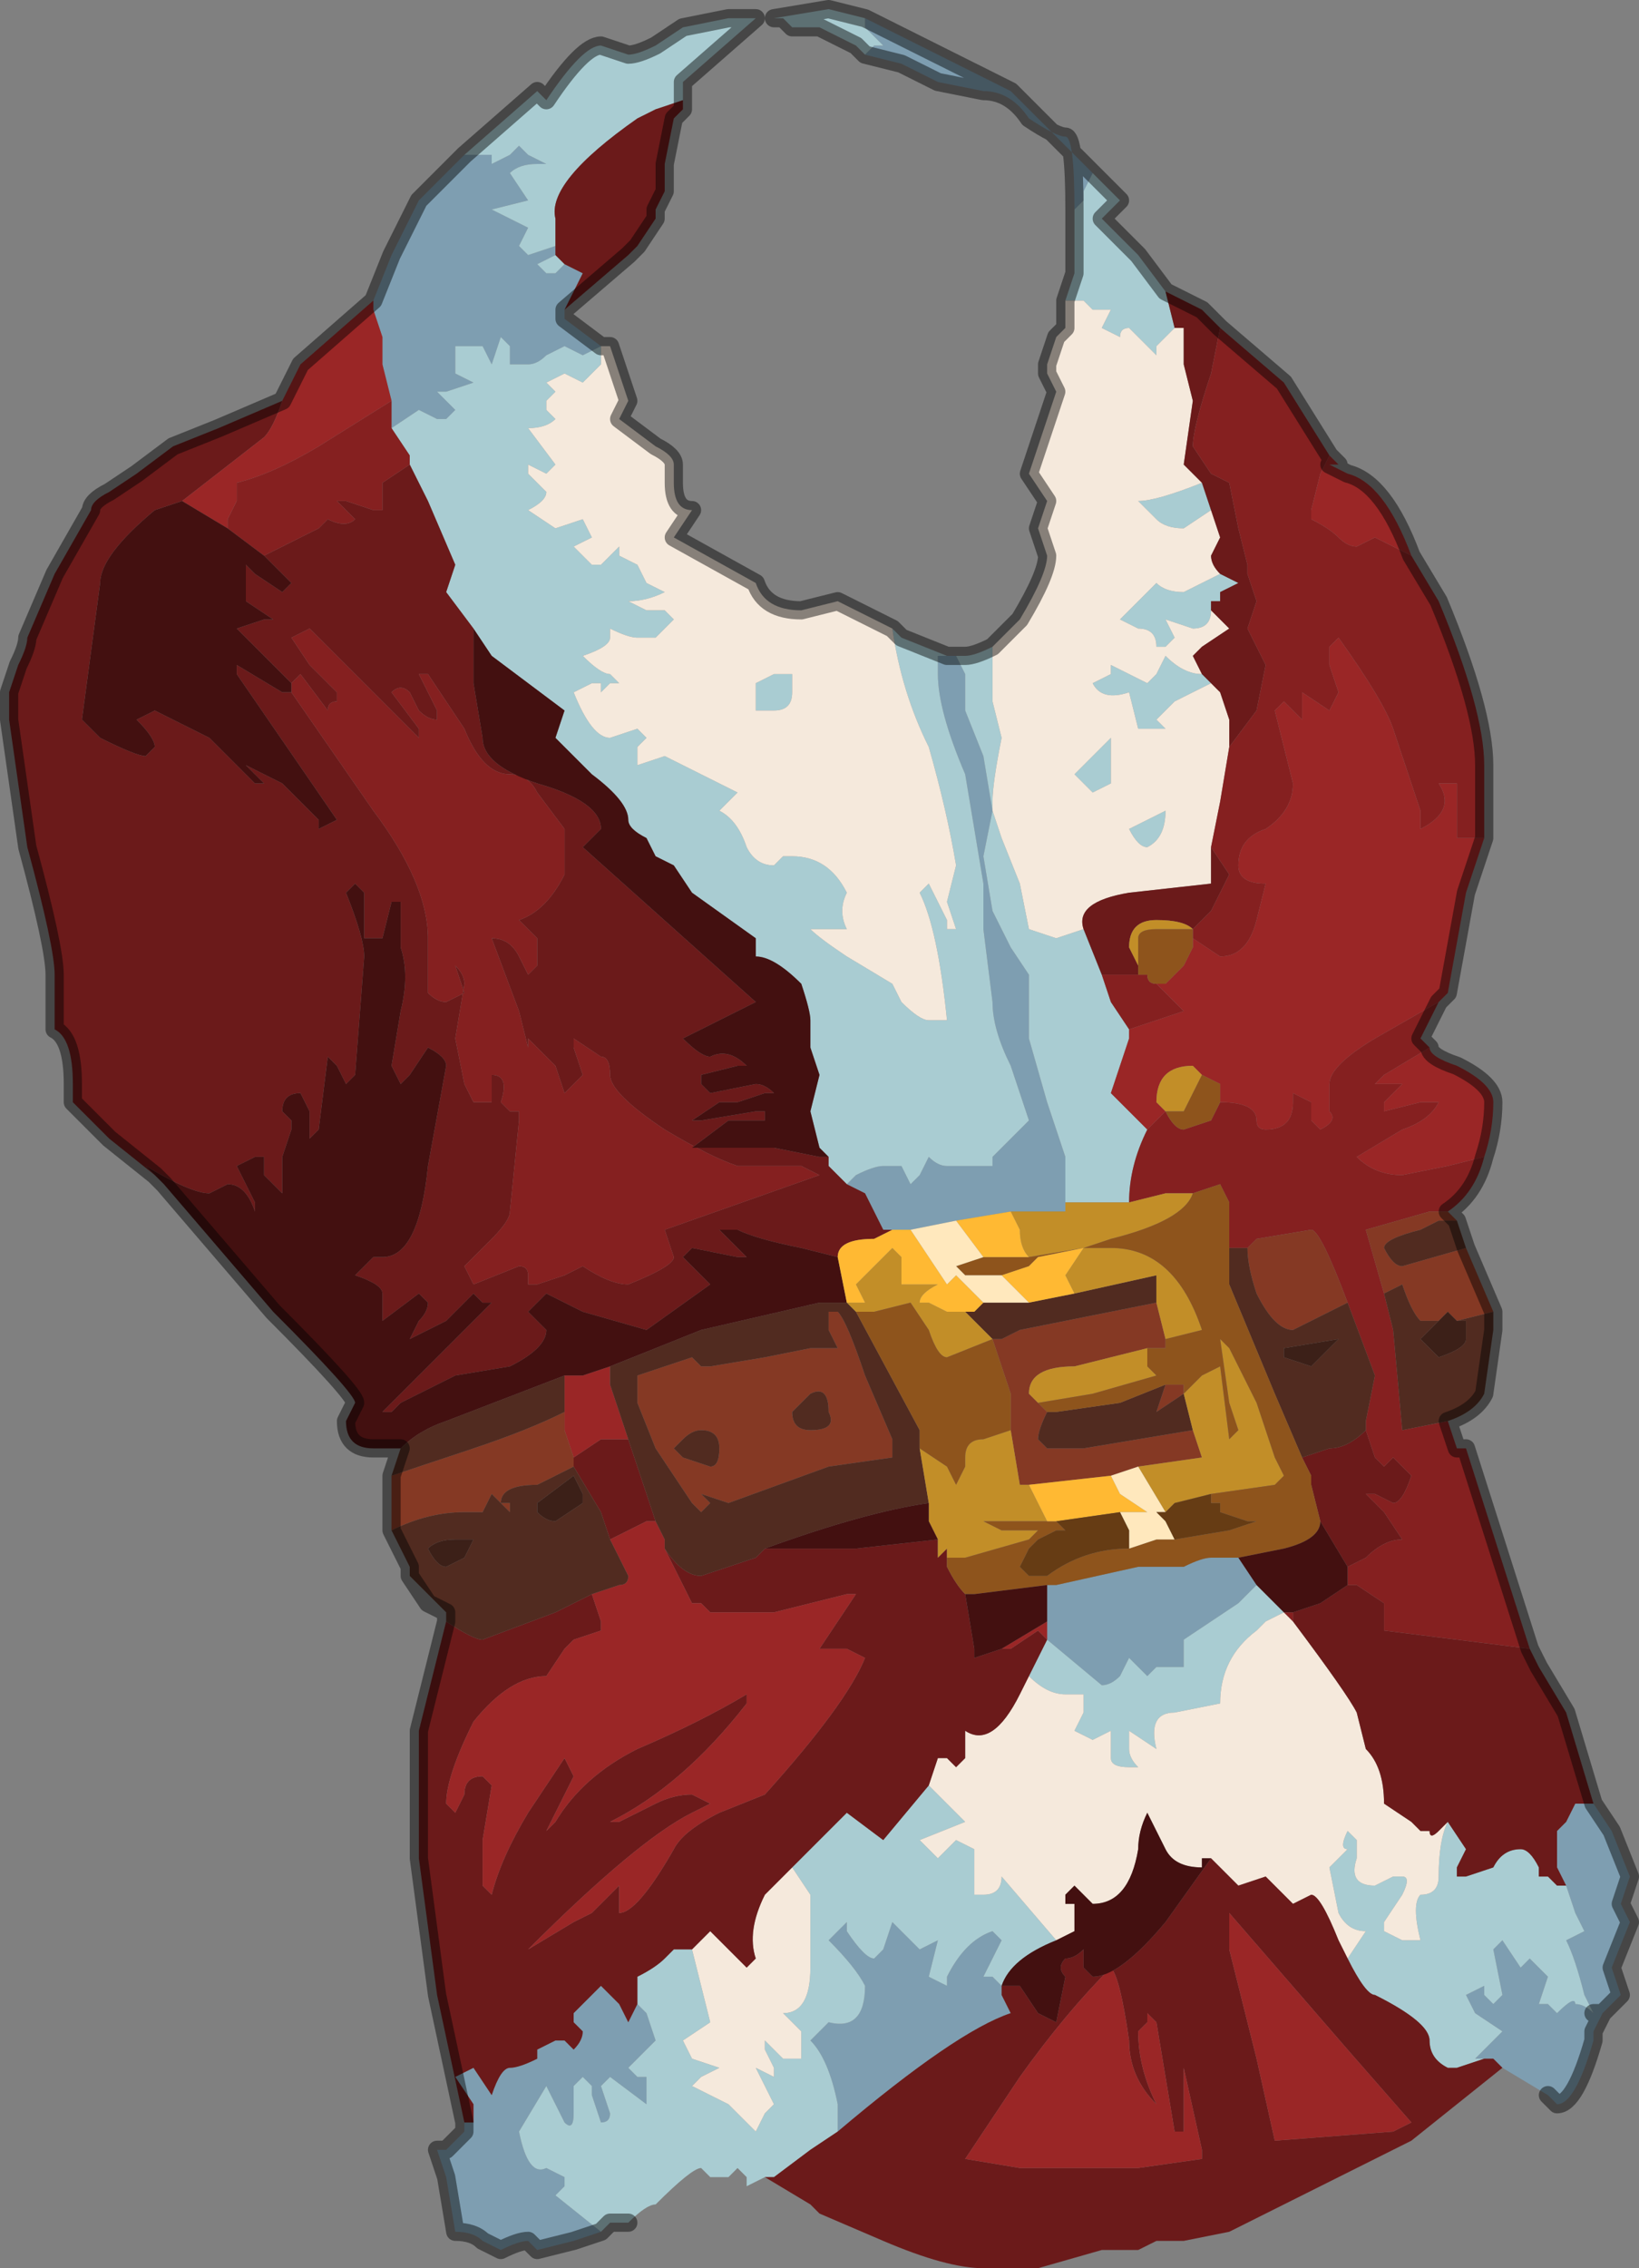 <?xml version="1.0" encoding="UTF-8" standalone="no"?>
<svg xmlns:xlink="http://www.w3.org/1999/xlink" height="12.45px" width="9.0px" xmlns="http://www.w3.org/2000/svg">
  <rect width="100%" height="100%" fill="#808080" stroke="none"/>
  <g transform="matrix(1.0, 0.0, 0.0, 1.0, 4.55, 6.3)">
    <path d="M1.35 -5.15 Q1.35 -5.55 1.3 -5.55 1.25 -5.55 1.1 -5.65 1.0 -5.8 0.85 -5.8 L0.6 -5.85 Q0.5 -5.9 0.4 -5.95 L0.2 -6.0 0.25 -6.05 0.3 -6.05 0.25 -6.1 0.2 -6.15 0.2 -6.2 1.0 -5.8 1.35 -5.45 1.45 -5.35 1.4 -5.25 1.4 -5.2 1.35 -5.15 M4.2 3.6 L4.3 3.75 4.4 4.0 4.35 4.15 4.4 4.25 4.3 4.5 4.35 4.65 4.25 4.75 4.2 4.75 4.25 4.75 4.2 4.85 4.2 4.9 Q4.1 5.25 4.0 5.25 L3.95 5.2 3.7 5.05 3.65 5.0 3.6 5.0 3.55 5.0 3.6 4.95 3.7 4.85 3.55 4.75 3.5 4.65 3.6 4.6 3.6 4.65 3.65 4.7 3.7 4.65 3.65 4.4 3.7 4.35 3.8 4.5 3.85 4.45 3.95 4.55 3.9 4.7 3.95 4.7 4.0 4.75 Q4.1 4.65 4.1 4.7 4.15 4.7 4.2 4.75 L4.15 4.65 Q4.1 4.45 4.05 4.35 L4.15 4.3 4.1 4.2 4.05 4.05 4.0 3.95 4.0 3.75 4.05 3.7 4.1 3.6 4.15 3.6 4.2 3.6 M-1.25 5.95 L-1.25 5.95 -1.4 6.0 -1.6 6.05 -1.6 6.05 -1.65 6.0 Q-1.7 6.0 -1.8 6.05 L-1.9 6.0 Q-1.95 5.95 -2.05 5.95 L-2.1 5.65 -2.15 5.5 -2.1 5.5 -2.0 5.4 -2.0 5.35 -1.95 5.35 -1.95 5.25 -2.05 5.1 -1.95 5.05 -1.85 5.2 Q-1.8 5.05 -1.75 5.05 -1.7 5.05 -1.6 5.0 L-1.6 4.95 -1.5 4.9 -1.45 4.9 -1.4 4.95 Q-1.35 4.9 -1.35 4.85 L-1.4 4.8 -1.4 4.75 -1.35 4.7 -1.25 4.6 -1.15 4.7 -1.1 4.8 -1.05 4.7 -1.0 4.75 -0.95 4.9 -1.1 5.05 -1.05 5.1 -1.0 5.1 -1.0 5.2 Q-1.0 5.25 -1.0 5.25 L-1.2 5.1 -1.25 5.15 -1.2 5.3 Q-1.2 5.35 -1.25 5.35 L-1.3 5.2 -1.3 5.15 -1.35 5.1 -1.4 5.15 -1.4 5.3 Q-1.4 5.4 -1.45 5.35 L-1.55 5.15 -1.7 5.4 Q-1.65 5.65 -1.55 5.6 L-1.45 5.65 -1.45 5.7 -1.5 5.75 -1.25 5.95 -1.25 5.95 M-2.5 -4.65 L-2.4 -4.9 -2.25 -5.2 -2.0 -5.45 -2.0 -5.45 -1.9 -5.45 -1.85 -5.45 -1.85 -5.4 -1.75 -5.45 -1.7 -5.5 -1.65 -5.45 -1.65 -5.45 -1.55 -5.4 -1.6 -5.4 Q-1.7 -5.4 -1.75 -5.35 L-1.65 -5.2 -1.85 -5.15 -1.65 -5.05 -1.7 -4.95 -1.65 -4.9 -1.5 -4.95 -1.5 -4.9 -1.55 -4.9 -1.5 -4.9 -1.6 -4.85 -1.55 -4.8 -1.5 -4.8 -1.45 -4.85 -1.35 -4.8 -1.45 -4.6 -1.45 -4.55 -1.25 -4.4 -1.35 -4.35 -1.45 -4.4 -1.55 -4.35 Q-1.6 -4.3 -1.65 -4.3 -1.75 -4.3 -1.75 -4.3 L-1.75 -4.4 -1.8 -4.45 -1.85 -4.3 -1.9 -4.4 -1.95 -4.4 -2.05 -4.4 -2.05 -4.25 -1.95 -4.2 -1.95 -4.2 -2.1 -4.15 -2.15 -4.15 -2.05 -4.05 -2.1 -4.0 -2.15 -4.0 -2.25 -4.05 -2.4 -3.95 -2.4 -4.1 -2.4 -4.1 -2.45 -4.3 -2.45 -4.45 -2.5 -4.6 -2.5 -4.65 M0.65 -2.7 L0.7 -2.7 0.75 -2.6 0.75 -2.4 0.85 -2.15 0.9 -1.85 0.85 -1.6 0.9 -1.3 0.95 -1.2 1.0 -1.1 1.1 -0.95 1.1 -0.6 1.2 -0.25 1.3 0.05 1.3 0.35 1.0 0.35 0.7 0.4 0.45 0.45 0.35 0.45 0.3 0.45 0.2 0.25 0.1 0.2 0.15 0.15 Q0.25 0.1 0.3 0.1 L0.4 0.1 0.45 0.2 0.5 0.15 0.55 0.05 Q0.6 0.1 0.65 0.1 L0.75 0.1 0.95 0.1 0.9 0.1 0.9 0.05 1.1 -0.15 1.0 -0.45 Q0.9 -0.65 0.9 -0.8 L0.85 -1.2 0.85 -1.45 0.75 -2.05 Q0.6 -2.4 0.6 -2.6 L0.6 -2.7 0.65 -2.7 M1.2 2.4 L1.25 2.4 1.7 2.3 1.9 2.3 1.95 2.3 Q2.05 2.25 2.1 2.25 L2.25 2.25 2.35 2.4 2.25 2.5 1.95 2.7 1.95 2.85 1.8 2.85 1.75 2.9 1.7 2.85 1.65 2.8 1.6 2.9 Q1.55 2.95 1.5 2.95 L1.2 2.7 1.2 2.6 1.2 2.4 M0.05 5.4 L0.05 5.25 Q0.0 5.0 -0.1 4.9 L-0.05 4.85 0.0 4.8 Q0.2 4.85 0.2 4.6 0.15 4.5 0.0 4.35 L0.1 4.25 0.1 4.3 Q0.2 4.45 0.25 4.45 L0.3 4.4 0.35 4.25 0.5 4.4 0.6 4.35 0.55 4.55 0.65 4.6 0.65 4.55 Q0.75 4.35 0.9 4.3 L0.95 4.35 0.85 4.55 0.9 4.55 0.95 4.6 0.95 4.65 1.0 4.75 Q0.7 4.85 0.05 5.4 M-1.25 -4.4 L-1.25 -4.4" fill="#7e9eb1" fill-rule="evenodd" stroke="none"/>
    <path d="M1.35 -5.15 L1.4 -5.2 1.4 -5.25 1.45 -5.35 1.6 -5.2 1.5 -5.1 1.7 -4.9 1.85 -4.7 1.9 -4.5 1.95 -4.5 1.9 -4.5 1.85 -4.45 1.8 -4.4 1.8 -4.35 1.65 -4.5 Q1.6 -4.5 1.6 -4.45 L1.5 -4.5 1.55 -4.6 1.45 -4.6 Q1.45 -4.6 1.4 -4.65 L1.3 -4.65 1.35 -4.8 1.35 -5.05 1.35 -5.15 M0.2 -6.2 L0.2 -6.15 0.25 -6.1 0.3 -6.05 0.25 -6.05 0.2 -6.0 0.15 -6.05 -0.05 -6.15 -0.2 -6.15 -0.25 -6.2 -0.3 -6.2 0.0 -6.25 0.2 -6.2 M-0.35 5.65 L-0.45 5.7 -0.45 5.65 -0.5 5.6 -0.5 5.6 -0.55 5.65 -0.55 5.65 -0.65 5.65 -0.7 5.6 Q-0.75 5.6 -0.95 5.8 -1.0 5.8 -1.1 5.9 L-1.1 5.9 -1.2 5.9 -1.25 5.95 -1.25 5.95 -1.5 5.75 -1.45 5.7 -1.45 5.65 -1.55 5.6 Q-1.65 5.65 -1.7 5.4 L-1.55 5.15 -1.45 5.35 Q-1.4 5.4 -1.4 5.3 L-1.4 5.15 -1.35 5.1 -1.3 5.15 -1.3 5.2 -1.25 5.35 Q-1.2 5.35 -1.2 5.3 L-1.25 5.15 -1.2 5.1 -1.0 5.25 Q-1.0 5.25 -1.0 5.2 L-1.0 5.1 -1.05 5.1 -1.1 5.05 -0.95 4.9 -1.0 4.75 -1.05 4.7 -1.05 4.55 Q-0.95 4.5 -0.9 4.45 L-0.85 4.4 -0.75 4.4 -0.65 4.8 -0.8 4.9 -0.75 5.0 -0.6 5.05 -0.7 5.1 -0.75 5.15 -0.55 5.25 -0.4 5.4 -0.35 5.3 -0.3 5.25 -0.4 5.05 -0.4 5.05 -0.3 5.1 -0.3 5.05 -0.35 4.95 -0.35 4.9 -0.3 4.95 -0.25 5.0 -0.15 5.0 -0.15 4.85 -0.25 4.75 Q-0.1 4.75 -0.1 4.5 L-0.1 4.1 -0.2 3.95 0.1 3.65 0.3 3.8 0.55 3.5 0.75 3.7 0.5 3.8 0.6 3.9 0.65 3.85 0.7 3.8 0.8 3.85 0.8 4.1 0.85 4.1 Q0.95 4.1 0.95 4.0 L1.25 4.35 Q1.0 4.45 0.95 4.6 L0.9 4.55 0.85 4.55 0.95 4.35 0.9 4.3 Q0.75 4.35 0.65 4.55 L0.65 4.6 0.55 4.55 0.6 4.35 0.5 4.4 0.35 4.25 0.3 4.4 0.25 4.45 Q0.2 4.45 0.1 4.3 L0.1 4.25 0.0 4.35 Q0.15 4.5 0.2 4.6 0.2 4.85 0.0 4.8 L-0.05 4.85 -0.1 4.9 Q0.0 5.0 0.05 5.25 L0.05 5.4 -0.1 5.5 -0.3 5.65 -0.35 5.65 M-2.0 -5.45 L-1.6 -5.8 -1.55 -5.75 -1.55 -5.75 Q-1.35 -6.05 -1.25 -6.05 L-1.1 -6.0 Q-1.05 -6.0 -0.95 -6.05 L-0.8 -6.15 -0.55 -6.2 -0.4 -6.2 -0.8 -5.85 -0.8 -5.85 -0.8 -5.75 -0.95 -5.7 -1.05 -5.65 Q-1.55 -5.3 -1.5 -5.1 L-1.5 -4.95 -1.65 -4.9 -1.7 -4.95 -1.65 -5.05 -1.85 -5.15 -1.65 -5.2 -1.75 -5.35 Q-1.7 -5.4 -1.6 -5.4 L-1.55 -5.4 -1.65 -5.45 -1.65 -5.45 -1.7 -5.5 -1.75 -5.45 -1.85 -5.4 -1.85 -5.45 -1.9 -5.45 -2.0 -5.45 -2.0 -5.45 M0.35 -2.85 L0.4 -2.8 0.65 -2.7 0.6 -2.7 0.6 -2.6 Q0.6 -2.4 0.75 -2.05 L0.85 -1.45 0.85 -1.2 0.9 -0.8 Q0.9 -0.65 1.0 -0.45 L1.1 -0.15 0.9 0.05 0.9 0.1 0.95 0.1 0.75 0.1 0.65 0.1 Q0.6 0.1 0.55 0.05 L0.5 0.15 0.45 0.2 0.4 0.1 0.3 0.1 Q0.25 0.1 0.15 0.15 L0.1 0.2 0.0 0.1 0.0 0.05 -0.05 0.0 -0.1 -0.2 -0.05 -0.4 -0.1 -0.55 -0.1 -0.7 Q-0.1 -0.75 -0.15 -0.9 -0.3 -1.05 -0.4 -1.05 L-0.4 -1.15 -0.75 -1.4 -0.85 -1.55 -0.95 -1.6 -1.0 -1.7 Q-1.1 -1.75 -1.1 -1.8 -1.1 -1.9 -1.3 -2.05 L-1.5 -2.25 -1.45 -2.4 -1.85 -2.7 -1.95 -2.85 -2.1 -3.05 -2.05 -3.2 -2.2 -3.55 -2.3 -3.75 -2.3 -3.8 -2.4 -3.95 -2.25 -4.05 -2.15 -4.0 -2.1 -4.0 -2.05 -4.05 -2.15 -4.15 -2.1 -4.15 -1.95 -4.2 -1.95 -4.2 -2.05 -4.25 -2.05 -4.4 -1.95 -4.4 -1.9 -4.4 -1.85 -4.3 -1.8 -4.45 -1.75 -4.4 -1.75 -4.3 Q-1.75 -4.3 -1.65 -4.3 -1.6 -4.3 -1.55 -4.35 L-1.45 -4.4 -1.35 -4.35 -1.25 -4.4 -1.25 -4.3 -1.3 -4.25 -1.35 -4.2 -1.45 -4.25 -1.55 -4.2 -1.5 -4.15 -1.55 -4.1 -1.55 -4.05 Q-1.55 -4.05 -1.5 -4.0 -1.55 -3.95 -1.65 -3.95 L-1.5 -3.75 -1.55 -3.7 -1.65 -3.75 -1.65 -3.7 -1.55 -3.6 Q-1.55 -3.55 -1.65 -3.5 L-1.5 -3.4 -1.35 -3.45 -1.3 -3.35 -1.4 -3.3 -1.35 -3.25 -1.3 -3.2 -1.25 -3.2 -1.15 -3.3 -1.15 -3.25 -1.05 -3.2 -1.0 -3.1 -0.9 -3.05 Q-1.0 -3.0 -1.1 -3.0 L-1.0 -2.95 -0.9 -2.95 -0.85 -2.9 -0.95 -2.8 Q-1.0 -2.8 -1.05 -2.8 -1.1 -2.8 -1.2 -2.85 L-1.2 -2.8 Q-1.2 -2.75 -1.35 -2.7 -1.25 -2.6 -1.2 -2.6 L-1.15 -2.55 -1.2 -2.55 -1.25 -2.5 -1.25 -2.55 -1.3 -2.55 -1.4 -2.5 Q-1.3 -2.25 -1.2 -2.25 L-1.05 -2.3 -1.0 -2.25 -1.05 -2.2 -1.05 -2.1 -0.9 -2.15 -0.5 -1.95 -0.6 -1.85 Q-0.5 -1.8 -0.45 -1.65 -0.4 -1.55 -0.3 -1.55 L-0.25 -1.6 -0.2 -1.6 Q0.0 -1.6 0.1 -1.4 0.05 -1.3 0.1 -1.2 L-0.05 -1.2 -0.1 -1.2 Q-0.05 -1.15 0.1 -1.05 L0.35 -0.9 0.4 -0.8 Q0.5 -0.7 0.55 -0.7 L0.65 -0.7 Q0.6 -1.2 0.5 -1.4 L0.55 -1.45 0.65 -1.25 0.65 -1.2 0.7 -1.2 0.7 -1.2 0.65 -1.35 0.7 -1.55 Q0.65 -1.85 0.55 -2.2 0.4 -2.5 0.35 -2.85 M0.7 -2.7 L0.75 -2.7 Q0.8 -2.7 0.9 -2.75 L0.9 -2.45 0.95 -2.25 Q0.9 -2.0 0.9 -1.9 L0.9 -1.85 0.95 -1.7 1.05 -1.45 1.1 -1.2 1.25 -1.15 1.4 -1.2 1.5 -0.95 1.55 -0.8 1.65 -0.65 1.65 -0.6 1.55 -0.3 1.75 -0.1 1.75 -0.1 Q1.65 0.1 1.65 0.3 L1.3 0.3 1.3 0.35 1.3 0.05 1.2 -0.25 1.1 -0.6 1.1 -0.95 1.0 -1.1 0.95 -1.2 0.9 -1.3 0.85 -1.6 0.9 -1.85 0.85 -2.15 0.75 -2.4 0.75 -2.6 0.7 -2.7 M2.05 -3.65 L2.1 -3.5 1.95 -3.4 Q1.85 -3.4 1.8 -3.45 L1.7 -3.55 Q1.8 -3.55 2.05 -3.65 M2.15 -3.15 L2.25 -3.1 2.15 -3.05 2.15 -3.0 2.1 -3.0 2.1 -2.95 2.1 -2.95 Q2.1 -2.85 2.0 -2.85 L1.85 -2.9 1.9 -2.8 1.85 -2.75 1.8 -2.75 Q1.8 -2.85 1.7 -2.85 L1.6 -2.9 1.75 -3.05 1.8 -3.1 Q1.85 -3.05 1.95 -3.05 L2.15 -3.15 M2.05 -2.6 L2.1 -2.55 1.9 -2.45 1.8 -2.35 1.85 -2.3 1.8 -2.3 1.7 -2.3 1.65 -2.5 Q1.5 -2.45 1.45 -2.55 L1.55 -2.6 1.55 -2.65 1.75 -2.55 1.8 -2.6 1.85 -2.7 Q1.95 -2.6 2.05 -2.6 L2.05 -2.6 M1.75 -1.65 Q1.7 -1.65 1.65 -1.75 L1.85 -1.85 Q1.85 -1.7 1.75 -1.65 M1.55 -2.25 L1.55 -2.0 1.45 -1.95 1.35 -2.05 1.55 -2.25 M4.05 4.05 L4.1 4.2 4.15 4.3 4.05 4.35 Q4.1 4.45 4.15 4.65 L4.2 4.75 Q4.15 4.7 4.1 4.7 4.1 4.65 4.0 4.75 L3.95 4.7 3.9 4.7 3.95 4.55 3.85 4.45 3.8 4.5 3.7 4.35 3.65 4.4 3.7 4.65 3.65 4.7 3.6 4.65 3.6 4.6 3.5 4.65 3.55 4.75 3.7 4.85 3.6 4.95 3.55 5.0 3.6 5.0 3.45 5.05 3.4 5.05 Q3.3 5.0 3.3 4.9 3.3 4.8 3.0 4.65 2.95 4.65 2.85 4.45 L2.95 4.3 Q2.85 4.3 2.8 4.2 L2.75 3.95 2.85 3.85 Q2.8 3.85 2.85 3.75 L2.9 3.8 2.9 3.9 Q2.85 4.05 3.0 4.05 L3.1 4.0 3.15 4.0 Q3.2 4.0 3.15 4.1 L3.05 4.25 Q3.05 4.35 3.05 4.3 L3.15 4.35 3.25 4.35 Q3.2 4.15 3.25 4.1 3.35 4.1 3.35 4.0 3.35 3.8 3.4 3.7 L3.5 3.85 3.45 3.95 3.45 4.0 Q3.45 4.0 3.5 4.0 L3.65 3.95 Q3.7 3.85 3.8 3.85 3.85 3.85 3.9 3.95 L3.9 4.0 3.95 4.0 4.0 4.05 4.05 4.05 M2.35 2.4 L2.5 2.55 2.4 2.6 2.35 2.65 Q2.15 2.8 2.15 3.05 L1.9 3.1 Q1.75 3.1 1.8 3.3 L1.65 3.2 1.65 3.3 Q1.65 3.35 1.7 3.4 L1.65 3.4 Q1.55 3.4 1.55 3.35 L1.55 3.2 1.45 3.25 1.35 3.2 1.4 3.1 1.4 3.0 1.3 3.0 Q1.2 3.0 1.1 2.9 L1.2 2.7 1.5 2.95 Q1.55 2.95 1.6 2.9 L1.65 2.8 1.7 2.85 1.75 2.9 1.8 2.85 1.95 2.85 1.95 2.7 2.25 2.5 2.35 2.4 M-1.45 -4.85 L-1.5 -4.8 -1.55 -4.8 -1.6 -4.85 -1.5 -4.9 -1.45 -4.85 M-0.2 -2.55 L-0.2 -2.5 Q-0.2 -2.4 -0.3 -2.4 -0.35 -2.4 -0.4 -2.4 L-0.4 -2.55 -0.3 -2.6 -0.2 -2.6 -0.2 -2.55" fill="#a9ccd2" fill-rule="evenodd" stroke="none"/>
    <path d="M1.3 -4.65 L1.4 -4.65 Q1.45 -4.6 1.45 -4.6 L1.55 -4.6 1.5 -4.5 1.6 -4.45 Q1.6 -4.5 1.65 -4.5 L1.8 -4.35 1.8 -4.4 1.85 -4.45 1.9 -4.5 1.95 -4.5 1.95 -4.3 2.0 -4.1 1.95 -3.75 2.05 -3.65 Q1.8 -3.55 1.7 -3.55 L1.8 -3.45 Q1.85 -3.4 1.95 -3.4 L2.1 -3.5 2.15 -3.35 2.1 -3.25 Q2.1 -3.2 2.15 -3.15 L1.95 -3.05 Q1.85 -3.05 1.8 -3.1 L1.75 -3.05 1.6 -2.9 1.7 -2.85 Q1.8 -2.85 1.8 -2.75 L1.85 -2.75 1.9 -2.8 1.85 -2.9 2.0 -2.85 Q2.1 -2.85 2.1 -2.95 L2.1 -2.95 2.2 -2.85 2.05 -2.75 2.0 -2.7 2.05 -2.6 2.05 -2.6 Q1.95 -2.6 1.85 -2.7 L1.8 -2.6 1.75 -2.55 1.55 -2.65 1.55 -2.6 1.45 -2.55 Q1.5 -2.45 1.65 -2.5 L1.7 -2.3 1.8 -2.3 1.85 -2.3 1.8 -2.35 1.9 -2.45 2.1 -2.55 2.15 -2.5 2.2 -2.35 2.2 -2.2 2.15 -1.9 2.1 -1.65 2.1 -1.45 1.65 -1.4 Q1.35 -1.35 1.4 -1.2 L1.25 -1.15 1.1 -1.2 1.05 -1.45 0.95 -1.7 0.9 -1.85 0.9 -1.9 Q0.9 -2.0 0.95 -2.25 L0.9 -2.45 0.9 -2.75 1.05 -2.9 Q1.2 -3.15 1.2 -3.25 L1.15 -3.4 1.2 -3.55 1.1 -3.7 1.25 -4.15 1.2 -4.25 1.2 -4.3 1.25 -4.45 1.3 -4.5 1.3 -4.65 M-1.25 -4.4 L-1.25 -4.4 -1.2 -4.4 -1.1 -4.1 -1.15 -4.0 -0.95 -3.85 Q-0.85 -3.8 -0.85 -3.75 L-0.85 -3.65 Q-0.85 -3.5 -0.75 -3.5 L-0.85 -3.35 -0.4 -3.1 Q-0.35 -2.95 -0.15 -2.95 L0.05 -3.0 0.35 -2.85 Q0.4 -2.5 0.55 -2.2 0.65 -1.85 0.7 -1.55 L0.65 -1.35 0.7 -1.2 0.7 -1.2 0.65 -1.2 0.65 -1.25 0.55 -1.45 0.5 -1.4 Q0.6 -1.2 0.65 -0.7 L0.55 -0.7 Q0.5 -0.7 0.4 -0.8 L0.35 -0.9 0.1 -1.05 Q-0.05 -1.15 -0.1 -1.2 L-0.05 -1.2 0.1 -1.2 Q0.05 -1.3 0.1 -1.4 0.0 -1.6 -0.2 -1.6 L-0.25 -1.6 -0.3 -1.55 Q-0.4 -1.55 -0.45 -1.65 -0.5 -1.8 -0.6 -1.85 L-0.5 -1.95 -0.9 -2.15 -1.05 -2.1 -1.05 -2.2 -1.0 -2.25 -1.05 -2.3 -1.2 -2.25 Q-1.3 -2.25 -1.4 -2.5 L-1.3 -2.55 -1.25 -2.55 -1.25 -2.5 -1.2 -2.55 -1.15 -2.55 -1.2 -2.6 Q-1.25 -2.6 -1.35 -2.7 -1.2 -2.75 -1.2 -2.8 L-1.2 -2.85 Q-1.1 -2.8 -1.05 -2.8 -1.0 -2.8 -0.95 -2.8 L-0.85 -2.9 -0.9 -2.95 -1.0 -2.95 -1.1 -3.0 Q-1.0 -3.0 -0.9 -3.05 L-1.0 -3.1 -1.05 -3.2 -1.15 -3.25 -1.15 -3.3 -1.25 -3.2 -1.3 -3.2 -1.35 -3.25 -1.4 -3.3 -1.3 -3.35 -1.35 -3.45 -1.5 -3.4 -1.65 -3.5 Q-1.55 -3.55 -1.55 -3.6 L-1.65 -3.7 -1.65 -3.75 -1.55 -3.7 -1.5 -3.75 -1.65 -3.95 Q-1.55 -3.95 -1.5 -4.0 -1.55 -4.05 -1.55 -4.05 L-1.55 -4.1 -1.5 -4.15 -1.55 -4.2 -1.45 -4.25 -1.35 -4.2 -1.3 -4.25 -1.25 -4.3 -1.25 -4.4 -1.25 -4.4 M1.55 -2.25 L1.35 -2.05 1.45 -1.95 1.55 -2.0 1.55 -2.25 M1.75 -1.65 Q1.85 -1.7 1.85 -1.85 L1.65 -1.75 Q1.7 -1.65 1.75 -1.65 M1.1 2.9 Q1.2 3.0 1.3 3.0 L1.4 3.0 1.4 3.1 1.35 3.2 1.45 3.25 1.55 3.2 1.55 3.35 Q1.55 3.4 1.65 3.4 L1.7 3.4 Q1.65 3.35 1.65 3.3 L1.65 3.2 1.8 3.3 Q1.75 3.1 1.9 3.1 L2.15 3.05 Q2.15 2.8 2.35 2.65 L2.4 2.6 2.5 2.55 2.55 2.6 Q2.85 3.0 2.9 3.1 L2.95 3.3 Q3.05 3.4 3.05 3.6 L3.2 3.7 3.25 3.75 3.3 3.75 Q3.3 3.8 3.35 3.75 L3.4 3.7 Q3.35 3.8 3.35 4.0 3.35 4.1 3.25 4.1 3.2 4.15 3.25 4.35 L3.15 4.35 3.05 4.3 Q3.05 4.35 3.05 4.25 L3.15 4.1 Q3.2 4.0 3.15 4.0 L3.1 4.0 3.0 4.05 Q2.85 4.05 2.9 3.9 L2.9 3.8 2.85 3.75 Q2.8 3.85 2.85 3.85 L2.75 3.95 2.8 4.2 Q2.85 4.3 2.95 4.3 L2.85 4.45 2.8 4.35 Q2.7 4.1 2.65 4.1 L2.55 4.15 2.4 4.0 2.25 4.05 2.15 3.95 2.1 3.9 2.05 3.9 2.05 3.95 Q1.9 3.95 1.85 3.85 L1.75 3.65 Q1.7 3.75 1.7 3.85 1.65 4.15 1.45 4.15 L1.4 4.1 1.35 4.05 1.3 4.1 1.3 4.15 1.35 4.15 1.35 4.3 1.25 4.35 0.95 4.0 Q0.95 4.1 0.85 4.1 L0.8 4.1 0.8 3.85 0.7 3.8 0.65 3.85 0.6 3.9 0.5 3.8 0.75 3.7 0.55 3.5 0.6 3.35 0.65 3.35 0.7 3.4 0.75 3.35 0.75 3.2 Q0.9 3.3 1.05 3.0 L1.1 2.9 M-0.2 3.95 L-0.1 4.1 -0.1 4.5 Q-0.1 4.75 -0.25 4.75 L-0.15 4.85 -0.15 5.0 -0.25 5.0 -0.3 4.95 -0.35 4.9 -0.35 4.95 -0.3 5.05 -0.3 5.1 -0.4 5.05 -0.4 5.05 -0.3 5.25 -0.35 5.3 -0.4 5.4 -0.55 5.25 -0.75 5.15 -0.7 5.1 -0.6 5.05 -0.75 5.0 -0.8 4.9 -0.65 4.8 -0.75 4.4 -0.65 4.3 -0.45 4.5 -0.4 4.45 Q-0.45 4.3 -0.35 4.1 L-0.2 3.95 -0.2 3.95 M-0.2 -2.55 L-0.2 -2.6 -0.3 -2.6 -0.4 -2.55 -0.4 -2.4 Q-0.35 -2.4 -0.3 -2.4 -0.2 -2.4 -0.2 -2.5 L-0.2 -2.55" fill="#f5e9dc" fill-rule="evenodd" stroke="none"/>
    <path d="M1.95 -4.5 L1.9 -4.5 1.85 -4.7 2.05 -4.6 2.15 -4.5 2.1 -4.25 Q2.0 -3.95 2.0 -3.85 L2.1 -3.7 2.1 -3.7 2.2 -3.65 2.25 -3.4 2.3 -3.2 2.3 -3.15 2.35 -3.0 2.3 -2.85 2.4 -2.65 2.35 -2.4 2.2 -2.2 2.2 -2.35 2.15 -2.5 2.1 -2.55 2.05 -2.6 2.0 -2.7 2.05 -2.75 2.2 -2.85 2.1 -2.95 2.1 -3.0 2.15 -3.0 2.15 -3.05 2.25 -3.1 2.15 -3.15 Q2.1 -3.2 2.1 -3.25 L2.15 -3.35 2.1 -3.5 2.05 -3.65 1.95 -3.75 2.0 -4.1 1.95 -4.3 1.95 -4.5 M3.85 2.75 L3.9 2.85 4.05 3.1 4.2 3.6 4.15 3.6 4.1 3.6 4.05 3.7 4.0 3.75 4.0 3.95 4.05 4.05 4.0 4.05 3.95 4.0 3.9 4.0 3.9 3.95 Q3.85 3.85 3.8 3.85 3.7 3.85 3.65 3.95 L3.5 4.0 Q3.45 4.0 3.45 4.0 L3.45 3.95 3.5 3.85 3.4 3.7 3.35 3.75 Q3.3 3.8 3.3 3.75 L3.25 3.75 3.2 3.7 3.05 3.6 Q3.05 3.4 2.95 3.3 L2.9 3.1 Q2.85 3.0 2.55 2.6 L2.55 2.55 2.7 2.5 2.85 2.4 2.9 2.4 3.05 2.5 3.05 2.65 3.85 2.75 M3.7 5.05 L3.2 5.45 2.2 5.95 1.95 6.0 1.8 6.0 1.7 6.05 1.55 6.05 1.5 6.05 1.15 6.15 0.85 6.15 Q0.65 6.15 0.3 6.0 L-0.05 5.85 -0.1 5.8 -0.35 5.65 -0.3 5.65 -0.1 5.5 0.05 5.4 Q0.7 4.85 1.0 4.75 L0.95 4.65 0.95 4.6 1.0 4.6 1.05 4.6 1.15 4.75 1.25 4.8 1.3 4.55 Q1.25 4.5 1.3 4.45 1.35 4.45 1.4 4.4 L1.4 4.5 1.45 4.55 Q1.6 4.55 1.85 4.25 L2.1 3.9 2.15 3.95 2.25 4.05 2.4 4.0 2.55 4.15 2.65 4.1 Q2.7 4.1 2.8 4.35 L2.85 4.45 Q2.95 4.65 3.0 4.65 3.3 4.8 3.3 4.9 3.3 5.0 3.4 5.05 L3.45 5.05 3.6 5.0 3.65 5.0 3.7 5.05 M-2.0 5.35 L-2.15 4.65 -2.25 3.9 -2.25 3.2 -2.15 2.8 -2.15 2.8 -2.1 2.6 Q-1.95 2.7 -1.9 2.7 L-1.5 2.55 -1.3 2.45 -1.25 2.6 -1.25 2.65 -1.4 2.7 -1.45 2.75 -1.55 2.9 Q-1.75 2.9 -1.95 3.15 -2.1 3.45 -2.1 3.6 L-2.05 3.65 -2.0 3.55 Q-2.0 3.45 -1.9 3.45 L-1.85 3.5 -1.9 3.8 -1.9 4.05 -1.85 4.1 Q-1.8 3.9 -1.65 3.65 L-1.45 3.35 -1.4 3.45 -1.45 3.55 -1.55 3.75 -1.5 3.7 Q-1.35 3.45 -1.05 3.3 -0.7 3.15 -0.45 3.0 L-0.45 3.05 Q-0.8 3.5 -1.2 3.7 L-1.15 3.7 -0.95 3.6 Q-0.85 3.55 -0.75 3.55 L-0.65 3.6 -0.75 3.65 Q-1.05 3.8 -1.65 4.4 L-1.4 4.25 -1.3 4.2 -1.15 4.05 -1.15 4.2 Q-1.05 4.2 -0.85 3.85 -0.8 3.75 -0.6 3.65 L-0.35 3.55 Q0.1 3.05 0.2 2.8 L0.1 2.75 -0.05 2.75 0.15 2.45 0.1 2.45 -0.3 2.55 -0.6 2.55 -0.65 2.55 -0.7 2.5 -0.75 2.5 -0.8 2.4 -0.9 2.2 Q-0.8 2.35 -0.7 2.35 L-0.4 2.25 -0.35 2.2 0.15 2.2 0.6 2.15 0.6 2.25 0.65 2.2 0.65 2.25 0.65 2.3 Q0.7 2.4 0.75 2.45 L0.8 2.75 0.8 2.8 0.95 2.75 1.0 2.75 1.15 2.65 1.2 2.7 1.1 2.9 1.05 3.0 Q0.9 3.3 0.75 3.2 L0.75 3.35 0.7 3.4 0.65 3.35 0.6 3.35 0.55 3.5 0.3 3.8 0.1 3.65 -0.2 3.95 -0.2 3.95 -0.35 4.1 Q-0.45 4.3 -0.4 4.45 L-0.45 4.5 -0.65 4.3 -0.75 4.4 -0.85 4.4 -0.9 4.45 Q-0.95 4.5 -1.05 4.55 L-1.05 4.7 -1.1 4.8 -1.15 4.7 -1.25 4.6 -1.35 4.7 -1.4 4.75 -1.4 4.8 -1.35 4.85 Q-1.35 4.9 -1.4 4.95 L-1.45 4.9 -1.5 4.9 -1.6 4.95 -1.6 5.0 Q-1.7 5.05 -1.75 5.05 -1.8 5.05 -1.85 5.2 L-1.95 5.05 -2.05 5.1 -1.95 5.25 -1.95 5.35 -2.0 5.35 M-3.7 0.15 L-3.95 -0.05 -4.15 -0.25 -4.15 -0.35 Q-4.15 -0.6 -4.25 -0.65 L-4.25 -0.95 Q-4.25 -1.1 -4.4 -1.65 L-4.5 -2.35 -4.5 -2.5 -4.45 -2.65 Q-4.4 -2.75 -4.4 -2.8 L-4.25 -3.15 -4.05 -3.5 Q-4.05 -3.55 -3.95 -3.6 L-3.8 -3.7 -3.6 -3.85 Q-3.35 -3.95 -3.35 -3.95 L-3.0 -4.1 Q-3.05 -3.95 -3.1 -3.9 L-3.55 -3.55 -3.7 -3.5 Q-4.0 -3.25 -4.0 -3.1 L-4.1 -2.35 -4.0 -2.25 Q-3.8 -2.15 -3.75 -2.15 L-3.7 -2.2 Q-3.7 -2.25 -3.8 -2.35 L-3.7 -2.4 -3.4 -2.25 -3.15 -2.0 Q-3.15 -2.0 -3.1 -2.0 L-3.2 -2.1 -3.0 -2.0 -2.8 -1.8 -2.8 -1.75 -2.7 -1.8 -3.25 -2.6 -3.25 -2.65 -3.0 -2.5 -2.95 -2.5 -2.5 -1.85 Q-2.2 -1.45 -2.2 -1.15 L-2.2 -0.85 Q-2.15 -0.8 -2.1 -0.8 L-2.0 -0.85 -2.05 -1.0 Q-2.0 -0.95 -2.0 -0.9 L-2.05 -0.6 -2.0 -0.35 -1.95 -0.25 -1.85 -0.25 -1.85 -0.4 Q-1.75 -0.4 -1.8 -0.25 L-1.75 -0.2 -1.7 -0.2 -1.7 -0.15 -1.75 0.35 Q-1.75 0.4 -1.85 0.5 L-2.0 0.65 -1.95 0.75 -1.7 0.65 Q-1.65 0.65 -1.65 0.7 L-1.65 0.75 -1.6 0.75 -1.45 0.7 -1.35 0.65 Q-1.2 0.75 -1.1 0.75 -0.85 0.65 -0.85 0.6 L-0.9 0.45 -0.05 0.15 -0.15 0.1 -0.5 0.1 Q-0.65 0.05 -0.9 -0.1 -1.2 -0.3 -1.2 -0.4 -1.2 -0.5 -1.25 -0.5 L-1.4 -0.6 -1.4 -0.55 -1.35 -0.4 -1.45 -0.3 -1.5 -0.45 -1.65 -0.6 -1.65 -0.55 -1.7 -0.75 -1.85 -1.15 -1.85 -1.15 Q-1.75 -1.15 -1.7 -1.05 L-1.65 -0.95 -1.65 -0.95 -1.6 -1.0 Q-1.6 -1.1 -1.6 -1.15 L-1.7 -1.25 Q-1.55 -1.3 -1.45 -1.5 L-1.45 -1.75 -1.6 -1.95 Q-1.65 -2.05 -1.75 -2.05 -1.9 -2.05 -2.0 -2.3 L-2.2 -2.6 -2.25 -2.6 -2.15 -2.4 -2.15 -2.35 Q-2.2 -2.35 -2.25 -2.4 L-2.3 -2.5 Q-2.35 -2.55 -2.4 -2.5 L-2.25 -2.3 -2.25 -2.25 -2.5 -2.5 -2.85 -2.85 -2.95 -2.8 -2.85 -2.65 -2.7 -2.5 -2.7 -2.45 Q-2.75 -2.45 -2.75 -2.4 L-2.9 -2.6 -2.95 -2.55 -3.1 -2.7 -3.25 -2.85 -3.1 -2.9 -3.05 -2.9 -3.2 -3.0 -3.2 -3.1 -3.2 -3.2 -3.15 -3.15 -3.15 -3.15 -3.0 -3.05 -2.95 -3.1 -3.1 -3.25 -2.9 -3.35 -2.8 -3.4 -2.75 -3.45 Q-2.65 -3.4 -2.6 -3.45 L-2.7 -3.55 -2.65 -3.55 -2.5 -3.5 -2.45 -3.5 -2.45 -3.65 -2.3 -3.75 -2.2 -3.55 -2.05 -3.2 -2.1 -3.05 -1.95 -2.85 -1.95 -2.55 -1.9 -2.25 Q-1.9 -2.1 -1.6 -2.0 -1.25 -1.9 -1.25 -1.75 L-1.35 -1.65 -0.4 -0.8 -0.6 -0.7 -0.8 -0.6 Q-0.7 -0.5 -0.65 -0.5 -0.55 -0.55 -0.45 -0.45 L-0.5 -0.45 -0.7 -0.4 -0.7 -0.35 -0.65 -0.3 -0.4 -0.35 Q-0.35 -0.35 -0.3 -0.3 L-0.35 -0.3 -0.5 -0.25 -0.6 -0.25 -0.75 -0.15 -0.7 -0.15 -0.4 -0.2 Q-0.35 -0.2 -0.35 -0.2 L-0.35 -0.15 -0.55 -0.15 -0.75 0.0 -0.3 0.0 -0.05 0.05 0.0 0.05 0.0 0.1 0.1 0.2 0.2 0.25 0.3 0.45 0.35 0.45 0.25 0.5 Q0.05 0.5 0.05 0.6 L-0.15 0.55 Q-0.4 0.5 -0.5 0.45 L-0.6 0.45 -0.45 0.6 -0.5 0.6 -0.75 0.55 -0.8 0.6 -0.65 0.75 -1.0 1.0 -1.35 0.9 -1.55 0.8 -1.65 0.9 -1.6 0.95 -1.55 1.0 Q-1.55 1.1 -1.75 1.2 L-2.05 1.25 -2.35 1.4 -2.4 1.45 -2.45 1.45 -1.9 0.9 -1.85 0.85 -1.9 0.85 -1.95 0.8 -2.1 0.95 -2.3 1.05 -2.25 0.95 Q-2.2 0.9 -2.2 0.85 L-2.25 0.8 -2.45 0.95 -2.45 0.8 Q-2.45 0.75 -2.6 0.7 L-2.5 0.6 -2.45 0.6 Q-2.25 0.6 -2.2 0.1 L-2.1 -0.45 Q-2.1 -0.5 -2.2 -0.55 L-2.3 -0.4 -2.35 -0.35 -2.4 -0.45 -2.35 -0.75 Q-2.3 -0.95 -2.35 -1.1 L-2.35 -1.35 -2.4 -1.35 -2.45 -1.15 -2.55 -1.15 -2.55 -1.4 -2.6 -1.45 -2.65 -1.4 Q-2.55 -1.15 -2.55 -1.05 L-2.6 -0.4 -2.65 -0.35 -2.7 -0.45 -2.75 -0.5 -2.8 -0.1 -2.85 -0.05 -2.85 -0.2 -2.9 -0.3 -2.9 -0.3 Q-3.0 -0.3 -3.0 -0.2 L-2.95 -0.15 -2.95 -0.1 -3.0 0.05 -3.0 0.25 -3.1 0.15 -3.1 0.05 -3.15 0.05 -3.25 0.1 -3.15 0.3 -3.15 0.35 Q-3.2 0.2 -3.3 0.2 L-3.4 0.25 Q-3.5 0.25 -3.75 0.1 L-3.7 0.15 M-0.8 -5.85 L-0.8 -5.7 -0.85 -5.65 -0.9 -5.4 Q-0.9 -5.35 -0.9 -5.25 L-0.95 -5.15 -0.95 -5.1 -1.05 -4.95 -1.1 -4.9 -1.45 -4.6 -1.35 -4.8 -1.45 -4.85 -1.5 -4.9 -1.55 -4.9 -1.5 -4.9 -1.5 -4.95 -1.5 -5.1 Q-1.55 -5.3 -1.05 -5.65 L-0.95 -5.7 -0.8 -5.75 -0.8 -5.85 M2.1 -1.65 L2.2 -1.5 2.1 -1.3 2.05 -1.25 2.0 -1.2 Q1.95 -1.25 1.8 -1.25 1.65 -1.25 1.65 -1.1 L1.7 -1.0 1.7 -0.95 1.5 -0.95 1.4 -1.2 Q1.35 -1.35 1.65 -1.4 L2.1 -1.45 2.1 -1.65 M2.95 1.55 L3.0 1.7 3.05 1.75 3.1 1.7 3.15 1.75 3.2 1.8 Q3.15 1.95 3.1 1.95 L3.0 1.9 2.95 1.9 3.05 2.0 3.15 2.15 Q3.05 2.15 2.95 2.25 L2.85 2.3 2.7 2.05 2.65 1.85 2.65 1.8 2.6 1.7 2.75 1.65 Q2.85 1.65 2.95 1.55 M-1.1 1.6 L-0.95 2.05 -1.0 2.05 -1.2 2.15 -1.25 2.0 -1.4 1.75 -1.4 1.7 -1.25 1.6 -1.1 1.6 M1.75 4.75 L1.75 4.8 1.7 4.85 Q1.7 5.05 1.8 5.25 1.65 5.1 1.65 4.9 1.6 4.55 1.55 4.5 1.3 4.75 1.05 5.1 L0.75 5.55 1.05 5.6 1.7 5.6 2.05 5.55 2.05 5.5 1.95 5.05 1.95 5.4 1.9 5.4 1.85 5.1 1.8 4.8 1.75 4.75 M2.2 4.4 L2.35 5.0 2.45 5.45 3.1 5.4 3.2 5.35 2.85 4.95 2.2 4.2 Q2.2 4.25 2.2 4.4" fill="#6b1a1a" fill-rule="evenodd" stroke="none"/>
    <path d="M2.75 -3.8 L2.7 -3.7 2.65 -3.5 2.65 -3.45 Q2.75 -3.4 2.8 -3.35 2.85 -3.3 2.9 -3.3 L3.0 -3.35 3.2 -3.25 3.2 -3.25 3.35 -3.0 Q3.6 -2.4 3.6 -2.1 L3.6 -1.7 3.5 -1.7 3.45 -1.7 3.45 -2.0 3.35 -2.0 Q3.45 -1.85 3.25 -1.75 L3.25 -1.85 3.2 -2.0 3.1 -2.3 Q3.05 -2.45 2.8 -2.8 L2.75 -2.75 2.75 -2.65 2.8 -2.5 2.75 -2.4 2.6 -2.5 2.6 -2.35 2.5 -2.45 2.45 -2.4 2.55 -2.0 Q2.55 -1.85 2.4 -1.75 2.25 -1.7 2.25 -1.55 2.25 -1.45 2.4 -1.45 L2.35 -1.25 Q2.3 -1.05 2.15 -1.05 L2.0 -1.15 2.0 -1.2 2.05 -1.25 2.1 -1.3 2.2 -1.5 2.1 -1.65 2.15 -1.9 2.2 -2.2 2.35 -2.4 2.4 -2.65 2.3 -2.85 2.35 -3.0 2.3 -3.15 2.3 -3.2 2.25 -3.4 2.2 -3.65 2.1 -3.7 2.1 -3.7 2.0 -3.85 Q2.0 -3.95 2.1 -4.25 L2.15 -4.5 2.5 -4.2 2.75 -3.8 M3.35 -0.8 L3.3 -0.7 3.25 -0.6 3.3 -0.55 3.05 -0.4 3.0 -0.35 3.15 -0.35 3.15 -0.35 3.05 -0.25 3.05 -0.2 3.25 -0.25 3.3 -0.25 3.35 -0.25 Q3.3 -0.15 3.15 -0.1 L2.9 0.05 Q3.0 0.15 3.15 0.15 L3.4 0.1 3.6 0.05 Q3.55 0.25 3.4 0.35 L3.3 0.35 2.95 0.45 3.05 0.8 3.1 1.0 3.15 1.55 3.4 1.5 3.45 1.65 3.5 1.65 3.85 2.75 3.05 2.65 3.05 2.5 2.9 2.4 2.85 2.4 2.85 2.3 2.95 2.25 Q3.05 2.15 3.15 2.15 L3.05 2.0 2.95 1.9 3.0 1.9 3.1 1.95 Q3.15 1.95 3.2 1.8 L3.15 1.75 3.1 1.7 3.05 1.75 3.0 1.7 2.95 1.55 2.95 1.5 3.0 1.25 2.85 0.85 Q2.7 0.45 2.65 0.45 L2.35 0.5 2.3 0.55 2.2 0.55 2.2 0.3 2.15 0.2 2.0 0.25 1.85 0.25 1.65 0.3 Q1.65 0.1 1.75 -0.1 L1.75 -0.1 1.85 -0.2 1.85 -0.2 Q1.9 -0.1 1.95 -0.1 L2.1 -0.15 2.15 -0.25 Q2.35 -0.25 2.35 -0.15 2.35 -0.1 2.4 -0.1 2.55 -0.1 2.55 -0.25 L2.55 -0.3 2.65 -0.25 2.65 -0.15 2.7 -0.1 Q2.8 -0.15 2.75 -0.2 L2.75 -0.35 Q2.75 -0.45 3.0 -0.6 L3.35 -0.8 M1.7 -0.95 L1.7 -0.95 1.75 -0.95 Q1.75 -0.9 1.8 -0.9 L1.85 -0.9 1.8 -0.9 1.95 -0.75 1.65 -0.65 1.55 -0.8 1.5 -0.95 1.7 -0.95 M2.5 2.55 L2.55 2.55 2.55 2.6 2.5 2.55 M-2.3 -3.75 L-2.45 -3.65 -2.45 -3.5 -2.5 -3.5 -2.65 -3.55 -2.7 -3.55 -2.6 -3.45 Q-2.65 -3.4 -2.75 -3.45 L-2.8 -3.4 -2.9 -3.35 -3.1 -3.25 -3.3 -3.4 -3.3 -3.45 -3.25 -3.55 -3.25 -3.65 Q-3.05 -3.7 -2.8 -3.85 L-2.4 -4.1 -2.4 -4.1 -2.4 -3.95 -2.3 -3.8 -2.3 -3.75 M-2.95 -2.55 L-2.9 -2.6 -2.75 -2.4 Q-2.75 -2.45 -2.7 -2.45 L-2.7 -2.5 -2.85 -2.65 -2.95 -2.8 -2.85 -2.85 -2.5 -2.5 -2.25 -2.25 -2.25 -2.3 -2.4 -2.5 Q-2.35 -2.55 -2.3 -2.5 L-2.25 -2.4 Q-2.2 -2.35 -2.15 -2.35 L-2.15 -2.4 -2.25 -2.6 -2.2 -2.6 -2.0 -2.3 Q-1.9 -2.05 -1.75 -2.05 -1.65 -2.05 -1.6 -1.95 L-1.45 -1.75 -1.45 -1.5 Q-1.55 -1.3 -1.7 -1.25 L-1.6 -1.15 Q-1.6 -1.1 -1.6 -1.0 L-1.65 -0.95 -1.65 -0.95 -1.7 -1.05 Q-1.75 -1.15 -1.85 -1.15 L-1.85 -1.15 -1.7 -0.75 -1.65 -0.55 -1.65 -0.6 -1.5 -0.45 -1.45 -0.3 -1.35 -0.4 -1.4 -0.55 -1.4 -0.6 -1.25 -0.5 Q-1.2 -0.5 -1.2 -0.4 -1.2 -0.3 -0.9 -0.1 -0.65 0.05 -0.5 0.1 L-0.15 0.1 -0.05 0.15 -0.9 0.45 -0.85 0.6 Q-0.85 0.65 -1.1 0.75 -1.2 0.75 -1.35 0.65 L-1.45 0.7 -1.6 0.75 -1.65 0.75 -1.65 0.7 Q-1.65 0.65 -1.7 0.65 L-1.95 0.75 -2.0 0.65 -1.85 0.5 Q-1.75 0.4 -1.75 0.35 L-1.7 -0.15 -1.7 -0.2 -1.75 -0.2 -1.8 -0.25 Q-1.75 -0.4 -1.85 -0.4 L-1.85 -0.25 -1.95 -0.25 -2.0 -0.35 -2.05 -0.6 -2.0 -0.9 Q-2.0 -0.95 -2.05 -1.0 L-2.0 -0.85 -2.1 -0.8 Q-2.15 -0.8 -2.2 -0.85 L-2.2 -1.15 Q-2.2 -1.45 -2.5 -1.85 L-2.95 -2.5 Q-2.95 -2.5 -2.95 -2.55 L-2.95 -2.55" fill="#852020" fill-rule="evenodd" stroke="none"/>
    <path d="M2.75 -3.8 L2.8 -3.75 2.75 -3.75 2.85 -3.7 Q3.05 -3.65 3.2 -3.25 L3.2 -3.25 3.0 -3.35 2.9 -3.3 Q2.85 -3.3 2.8 -3.35 2.75 -3.4 2.65 -3.45 L2.65 -3.5 2.7 -3.7 2.75 -3.8 M3.6 -1.7 L3.5 -1.4 3.4 -0.85 3.35 -0.8 3.0 -0.6 Q2.75 -0.45 2.75 -0.35 L2.75 -0.2 Q2.8 -0.15 2.7 -0.1 L2.65 -0.15 2.65 -0.25 2.55 -0.3 2.55 -0.25 Q2.55 -0.1 2.4 -0.1 2.35 -0.1 2.35 -0.15 2.35 -0.25 2.15 -0.25 L2.15 -0.35 2.05 -0.4 2.0 -0.45 Q1.8 -0.45 1.8 -0.25 L1.85 -0.2 1.75 -0.1 1.55 -0.3 1.65 -0.6 1.65 -0.65 1.95 -0.75 1.8 -0.9 1.85 -0.9 1.9 -0.95 1.95 -1.0 2.0 -1.1 2.0 -1.15 2.15 -1.05 Q2.3 -1.05 2.35 -1.25 L2.4 -1.45 Q2.25 -1.45 2.25 -1.55 2.25 -1.7 2.4 -1.75 2.55 -1.85 2.55 -2.0 L2.45 -2.4 2.5 -2.45 2.6 -2.35 2.6 -2.5 2.75 -2.4 2.8 -2.5 2.75 -2.65 2.75 -2.75 2.8 -2.8 Q3.05 -2.45 3.1 -2.3 L3.2 -2.0 3.25 -1.85 3.25 -1.75 Q3.45 -1.85 3.35 -2.0 L3.45 -2.0 3.45 -1.7 3.5 -1.7 3.6 -1.7 M3.3 -0.55 Q3.3 -0.5 3.45 -0.45 3.65 -0.35 3.65 -0.25 3.65 -0.1 3.6 0.05 L3.4 0.1 3.15 0.15 Q3.0 0.15 2.9 0.05 L3.15 -0.1 Q3.3 -0.15 3.35 -0.25 L3.3 -0.25 3.25 -0.25 3.05 -0.2 3.05 -0.25 3.15 -0.35 3.15 -0.35 3.0 -0.35 3.05 -0.4 3.3 -0.55 M-3.0 -4.1 L-2.9 -4.3 -2.5 -4.65 -2.5 -4.6 -2.45 -4.45 -2.45 -4.3 -2.4 -4.1 -2.8 -3.85 Q-3.05 -3.7 -3.25 -3.65 L-3.25 -3.55 -3.3 -3.45 -3.3 -3.4 -3.55 -3.55 -3.1 -3.9 Q-3.05 -3.95 -3.0 -4.1 M1.85 -0.2 L1.85 -0.2 M-1.2 1.2 L-1.2 1.3 -1.1 1.6 -1.25 1.6 -1.4 1.7 -1.45 1.55 -1.45 1.45 -1.45 1.25 -1.35 1.25 -1.2 1.2 M-0.95 2.05 L-0.9 2.15 -0.9 2.2 -0.8 2.4 -0.75 2.5 -0.7 2.5 -0.65 2.55 -0.6 2.55 -0.3 2.55 0.1 2.45 0.15 2.45 -0.05 2.75 0.1 2.75 0.2 2.8 Q0.1 3.05 -0.35 3.55 L-0.6 3.65 Q-0.8 3.75 -0.85 3.85 -1.05 4.2 -1.15 4.2 L-1.15 4.05 -1.3 4.2 -1.4 4.25 -1.65 4.4 Q-1.05 3.8 -0.75 3.65 L-0.65 3.6 -0.75 3.55 Q-0.85 3.55 -0.95 3.6 L-1.15 3.7 -1.2 3.7 Q-0.8 3.5 -0.45 3.05 L-0.45 3.0 Q-0.7 3.15 -1.05 3.3 -1.35 3.45 -1.5 3.7 L-1.55 3.75 -1.45 3.55 -1.4 3.45 -1.45 3.35 -1.65 3.65 Q-1.8 3.9 -1.85 4.1 L-1.9 4.05 -1.9 3.8 -1.85 3.5 -1.9 3.45 Q-2.0 3.45 -2.0 3.55 L-2.05 3.65 -2.1 3.6 Q-2.1 3.45 -1.95 3.15 -1.75 2.9 -1.55 2.9 L-1.45 2.75 -1.4 2.7 -1.25 2.65 -1.25 2.6 -1.3 2.45 -1.15 2.4 Q-1.1 2.4 -1.1 2.35 L-1.2 2.15 -1.0 2.05 -0.95 2.05 M1.2 2.6 L1.2 2.7 1.15 2.65 1.0 2.75 0.95 2.75 1.2 2.6 M1.75 4.75 L1.8 4.8 1.85 5.1 1.9 5.4 1.95 5.4 1.95 5.05 2.05 5.5 2.05 5.55 1.7 5.6 1.05 5.6 0.75 5.55 1.05 5.1 Q1.3 4.75 1.55 4.5 1.6 4.55 1.65 4.9 1.65 5.1 1.8 5.25 1.7 5.05 1.7 4.85 L1.75 4.8 1.75 4.75 M2.2 4.4 Q2.2 4.25 2.2 4.2 L2.85 4.95 3.2 5.35 3.1 5.4 2.45 5.45 2.35 5.0 2.2 4.4" fill="#9a2626" fill-rule="evenodd" stroke="none"/>
    <path d="M3.4 0.35 L3.45 0.4 3.35 0.4 3.25 0.45 Q3.05 0.5 3.05 0.55 3.1 0.65 3.15 0.65 L3.5 0.55 3.65 0.9 3.45 0.95 3.4 0.9 3.35 0.95 3.25 0.95 Q3.2 0.9 3.15 0.75 L3.05 0.8 2.95 0.45 3.3 0.35 3.4 0.35 M-2.4 2.1 L-2.4 1.8 -1.95 1.65 Q-1.65 1.55 -1.45 1.45 L-1.45 1.55 -1.4 1.7 -1.4 1.75 -1.6 1.85 Q-1.8 1.85 -1.8 1.95 L-1.8 1.95 -1.75 2.0 -1.75 1.95 -1.8 1.95 -1.85 1.9 -1.9 2.0 -2.0 2.0 Q-2.2 2.0 -2.4 2.1 M2.3 0.55 L2.35 0.5 2.65 0.45 Q2.7 0.45 2.85 0.85 L2.65 0.95 2.55 1.0 Q2.45 1.0 2.35 0.8 2.3 0.65 2.3 0.55 M1.85 1.05 L1.85 1.1 1.75 1.1 1.35 1.2 Q1.1 1.2 1.1 1.35 L1.15 1.4 1.2 1.45 Q1.15 1.55 1.15 1.6 L1.2 1.65 1.3 1.65 1.4 1.65 2.0 1.55 2.05 1.7 1.7 1.75 1.55 1.8 1.1 1.85 1.05 1.85 1.0 1.55 1.0 1.35 0.95 1.2 0.9 1.05 0.95 1.05 1.05 1.0 1.8 0.85 1.85 1.05 M1.85 1.3 L1.95 1.3 1.95 1.35 1.8 1.45 1.85 1.3 M0.0 0.9 L0.05 0.9 Q0.1 0.95 0.2 1.25 L0.35 1.6 0.35 1.7 0.0 1.75 -0.55 1.95 -0.7 1.9 -0.65 1.95 -0.7 2.0 -0.75 1.95 -0.95 1.65 -1.05 1.4 -1.05 1.25 -0.75 1.15 -0.75 1.15 -0.7 1.2 -0.7 1.2 -0.65 1.2 -0.35 1.15 -0.1 1.1 0.05 1.1 0.0 1.0 0.0 0.9 M0.5 1.65 L0.4 1.7 0.5 1.65 M-0.6 1.65 Q-0.6 1.55 -0.7 1.55 -0.75 1.55 -0.8 1.6 L-0.85 1.65 -0.8 1.7 -0.65 1.75 Q-0.6 1.75 -0.6 1.65 M-0.1 1.35 L-0.2 1.45 Q-0.2 1.55 -0.1 1.55 0.05 1.55 0.0 1.45 0.0 1.3 -0.1 1.35" fill="#853924" fill-rule="evenodd" stroke="none"/>
    <path d="M3.45 0.4 L3.5 0.55 3.15 0.65 Q3.1 0.65 3.05 0.55 3.05 0.5 3.25 0.45 L3.35 0.4 3.45 0.4 M3.65 0.9 L3.65 1.0 3.6 1.35 Q3.55 1.45 3.4 1.5 L3.15 1.55 3.1 1.0 3.05 0.8 3.15 0.75 Q3.2 0.9 3.25 0.95 L3.35 0.95 3.25 1.05 3.3 1.1 3.35 1.15 Q3.5 1.1 3.5 1.05 L3.5 0.95 3.45 0.95 3.65 0.9 M-2.1 2.6 L-2.1 2.55 -2.3 2.35 -2.3 2.3 -2.4 2.1 Q-2.2 2.0 -2.0 2.0 L-1.9 2.0 -1.85 1.9 -1.8 1.95 -1.75 1.95 -1.75 2.0 -1.8 1.95 -1.8 1.95 Q-1.8 1.85 -1.6 1.85 L-1.4 1.75 -1.25 2.0 -1.2 2.15 -1.1 2.35 Q-1.1 2.4 -1.15 2.4 L-1.3 2.45 -1.5 2.55 -1.9 2.7 Q-1.95 2.7 -2.1 2.6 M-2.4 1.8 L-2.35 1.65 Q-2.25 1.55 -2.1 1.5 L-1.45 1.25 -1.45 1.45 Q-1.65 1.55 -1.95 1.65 L-2.4 1.8 M2.2 0.55 L2.3 0.55 Q2.3 0.65 2.35 0.8 2.45 1.0 2.55 1.0 L2.65 0.95 2.85 0.85 3.0 1.25 2.95 1.5 2.95 1.55 Q2.85 1.65 2.75 1.65 L2.6 1.7 2.45 1.35 2.2 0.75 2.2 0.55 M2.5 1.1 L2.5 1.15 2.65 1.2 2.8 1.05 2.5 1.1 M1.2 1.45 L1.25 1.45 1.6 1.4 1.85 1.3 1.8 1.45 1.95 1.35 2.0 1.55 1.4 1.65 1.3 1.65 1.2 1.65 1.15 1.6 Q1.15 1.55 1.2 1.45 M1.1 0.85 L1.35 0.8 1.8 0.7 1.8 0.85 1.05 1.0 0.95 1.05 0.9 1.05 0.75 0.9 0.8 0.9 0.85 0.85 1.1 0.85 M0.0 0.9 L0.0 1.0 0.05 1.1 -0.1 1.1 -0.35 1.15 -0.65 1.2 -0.7 1.2 -0.7 1.2 -0.75 1.15 -0.75 1.15 -1.05 1.25 -1.05 1.4 -0.95 1.65 -0.75 1.95 -0.7 2.0 -0.65 1.95 -0.7 1.9 -0.55 1.95 0.0 1.75 0.35 1.7 0.35 1.6 0.2 1.25 Q0.1 0.95 0.05 0.9 L0.0 0.9 M-1.2 1.2 L-0.7 1.0 -0.05 0.85 0.05 0.85 0.1 0.85 0.15 0.9 0.5 1.55 0.5 1.65 0.55 1.95 Q0.2 2.0 -0.35 2.2 L-0.4 2.25 -0.7 2.35 Q-0.8 2.35 -0.9 2.2 L-0.9 2.15 -0.95 2.05 -1.1 1.6 -1.2 1.3 -1.2 1.2 M0.5 1.65 L0.4 1.7 0.5 1.65 M-1.6 2.0 Q-1.55 2.05 -1.5 2.05 L-1.35 1.95 -1.35 1.9 -1.4 1.8 -1.6 1.95 -1.6 2.0 M-1.95 2.15 L-2.05 2.15 Q-2.15 2.15 -2.2 2.2 -2.15 2.3 -2.1 2.3 L-2.0 2.25 -1.95 2.15 M-0.1 1.35 Q0.0 1.3 0.0 1.45 0.05 1.55 -0.1 1.55 -0.2 1.55 -0.2 1.45 L-0.1 1.35 M-0.6 1.65 Q-0.6 1.75 -0.65 1.75 L-0.8 1.7 -0.85 1.65 -0.8 1.6 Q-0.75 1.55 -0.7 1.55 -0.6 1.55 -0.6 1.65" fill="#512b20" fill-rule="evenodd" stroke="none"/>
    <path d="M3.45 0.95 L3.5 0.95 3.5 1.05 Q3.5 1.1 3.35 1.15 L3.3 1.1 3.25 1.05 3.35 0.95 3.4 0.9 3.45 0.95 M2.5 1.1 L2.8 1.05 2.65 1.2 2.5 1.15 2.5 1.1 M-1.95 2.15 L-2.0 2.25 -2.1 2.3 Q-2.15 2.3 -2.2 2.2 -2.15 2.15 -2.05 2.15 L-1.95 2.15 M-1.6 2.0 L-1.6 1.95 -1.4 1.8 -1.35 1.9 -1.35 1.95 -1.5 2.05 Q-1.55 2.05 -1.6 2.0" fill="#3c2018" fill-rule="evenodd" stroke="none"/>
    <path d="M1.0 0.35 L1.3 0.35 1.3 0.3 1.65 0.3 1.85 0.25 2.0 0.25 Q1.95 0.4 1.55 0.5 L1.4 0.55 1.1 0.6 Q1.05 0.55 1.05 0.45 L1.0 0.35 M2.0 -1.2 L1.8 -1.2 Q1.7 -1.2 1.7 -1.15 L1.7 -0.95 1.7 -1.0 1.65 -1.1 Q1.65 -1.25 1.8 -1.25 1.95 -1.25 2.0 -1.2 M1.85 -0.2 L1.8 -0.25 Q1.8 -0.45 2.0 -0.45 L2.05 -0.4 1.95 -0.2 1.85 -0.2 M1.95 1.35 L2.05 1.25 2.15 1.2 2.2 1.6 2.25 1.55 2.2 1.4 2.15 1.05 2.2 1.1 2.35 1.4 2.45 1.7 2.5 1.8 2.45 1.85 2.1 1.9 1.9 1.95 1.85 2.0 1.7 1.75 2.05 1.7 2.0 1.55 1.95 1.35 M1.2 2.05 L1.05 2.05 0.9 2.05 0.85 2.05 0.95 2.1 1.1 2.1 1.15 2.1 1.1 2.15 0.75 2.25 0.65 2.25 0.65 2.2 0.6 2.25 0.6 2.15 0.55 2.05 0.55 1.95 0.5 1.65 0.65 1.75 0.7 1.85 0.75 1.75 0.75 1.7 Q0.75 1.6 0.85 1.6 L1.0 1.55 1.05 1.85 1.1 1.85 1.2 2.05 M1.4 0.55 L1.55 0.55 Q1.9 0.55 2.05 1.0 L1.85 1.05 1.8 0.85 1.8 0.7 1.35 0.8 1.3 0.7 1.4 0.55 M1.75 1.1 L1.75 1.2 1.8 1.25 1.45 1.35 1.15 1.4 1.1 1.35 Q1.1 1.2 1.35 1.2 L1.75 1.1 M0.75 0.9 L0.9 1.05 0.65 1.15 Q0.6 1.15 0.55 1.0 L0.45 0.85 0.25 0.9 0.2 0.9 0.15 0.9 0.1 0.85 0.2 0.85 0.15 0.75 0.35 0.55 0.4 0.6 0.4 0.75 0.5 0.75 0.65 0.75 0.6 0.75 Q0.5 0.8 0.5 0.85 L0.55 0.85 0.65 0.9 0.7 0.9 0.75 0.9" fill="#c28e28" fill-rule="evenodd" stroke="none"/>
    <path d="M2.0 -1.2 L2.0 -1.15 2.0 -1.1 1.95 -1.0 1.9 -0.95 1.85 -0.9 1.8 -0.9 Q1.75 -0.9 1.75 -0.95 L1.7 -0.95 1.7 -0.95 1.7 -1.15 Q1.7 -1.2 1.8 -1.2 L2.0 -1.2 M1.85 -0.2 L1.85 -0.2 1.95 -0.2 2.05 -0.4 2.15 -0.35 2.15 -0.25 2.1 -0.15 1.95 -0.1 Q1.9 -0.1 1.85 -0.2 L1.85 -0.2 M2.0 0.25 L2.15 0.2 2.2 0.3 2.2 0.55 2.2 0.75 2.45 1.35 2.6 1.7 2.65 1.8 2.65 1.85 2.7 2.05 Q2.7 2.15 2.5 2.2 L2.25 2.25 2.1 2.25 Q2.05 2.25 1.95 2.3 L1.9 2.3 1.7 2.3 1.25 2.4 1.2 2.4 0.8 2.45 0.75 2.45 Q0.7 2.4 0.65 2.3 L0.65 2.25 0.75 2.25 1.1 2.15 1.15 2.1 1.1 2.1 0.95 2.1 0.85 2.05 0.9 2.05 1.05 2.05 1.2 2.05 1.25 2.05 1.3 2.1 1.25 2.1 1.15 2.15 1.1 2.2 1.05 2.3 1.1 2.35 1.2 2.35 Q1.4 2.2 1.65 2.2 L1.8 2.15 1.9 2.15 2.2 2.1 2.35 2.05 2.3 2.05 2.15 2.0 2.15 1.95 2.1 1.95 2.1 1.9 2.45 1.85 2.5 1.8 2.45 1.7 2.35 1.4 2.2 1.1 2.15 1.05 2.2 1.4 2.25 1.55 2.2 1.6 2.15 1.2 2.05 1.25 1.95 1.35 1.95 1.3 1.85 1.3 1.6 1.4 1.25 1.45 1.2 1.45 1.15 1.4 1.45 1.35 1.8 1.25 1.75 1.2 1.75 1.1 1.85 1.1 1.85 1.05 2.05 1.0 Q1.9 0.55 1.55 0.55 L1.4 0.55 1.55 0.5 Q1.95 0.4 2.0 0.25 M1.1 0.6 L1.4 0.55 1.15 0.6 1.1 0.65 0.95 0.7 0.85 0.7 0.8 0.7 0.75 0.7 0.7 0.65 0.85 0.6 1.1 0.6 M0.15 0.9 L0.2 0.9 0.25 0.9 0.45 0.85 0.55 1.0 Q0.6 1.15 0.65 1.15 L0.9 1.05 0.95 1.2 1.0 1.35 1.0 1.55 0.85 1.6 Q0.75 1.6 0.75 1.7 L0.75 1.75 0.7 1.85 0.65 1.75 0.5 1.65 0.5 1.55 0.15 0.9" fill="#8e541c" fill-rule="evenodd" stroke="none"/>
    <path d="M-2.35 1.65 L-2.5 1.65 Q-2.65 1.65 -2.65 1.5 L-2.6 1.4 Q-2.6 1.35 -3.05 0.9 L-3.65 0.2 -3.7 0.15 -3.75 0.1 Q-3.5 0.25 -3.4 0.25 L-3.3 0.2 Q-3.2 0.2 -3.15 0.35 L-3.15 0.3 -3.25 0.1 -3.15 0.05 -3.1 0.05 -3.1 0.15 -3.0 0.25 -3.0 0.05 -2.95 -0.1 -2.95 -0.15 -3.0 -0.2 Q-3.0 -0.3 -2.9 -0.3 L-2.9 -0.3 -2.85 -0.2 -2.85 -0.05 -2.8 -0.1 -2.75 -0.5 -2.7 -0.45 -2.65 -0.35 -2.6 -0.4 -2.55 -1.05 Q-2.55 -1.15 -2.65 -1.4 L-2.6 -1.45 -2.55 -1.4 -2.55 -1.15 -2.45 -1.15 -2.4 -1.35 -2.35 -1.35 -2.35 -1.1 Q-2.3 -0.95 -2.35 -0.75 L-2.4 -0.45 -2.35 -0.35 -2.3 -0.4 -2.2 -0.55 Q-2.1 -0.5 -2.1 -0.45 L-2.2 0.1 Q-2.25 0.6 -2.45 0.6 L-2.5 0.6 -2.6 0.7 Q-2.45 0.75 -2.45 0.8 L-2.45 0.95 -2.25 0.8 -2.2 0.85 Q-2.2 0.9 -2.25 0.95 L-2.3 1.05 -2.1 0.95 -1.95 0.8 -1.9 0.85 -1.85 0.85 -1.9 0.9 -2.45 1.45 -2.4 1.45 -2.35 1.4 -2.05 1.25 -1.75 1.2 Q-1.55 1.1 -1.55 1.0 L-1.6 0.95 -1.65 0.9 -1.55 0.8 -1.35 0.9 -1.0 1.0 -0.65 0.75 -0.8 0.6 -0.75 0.55 -0.5 0.6 -0.45 0.6 -0.6 0.45 -0.5 0.45 Q-0.4 0.5 -0.15 0.55 L0.05 0.6 0.1 0.85 0.05 0.85 -0.05 0.85 -0.7 1.0 -1.2 1.2 -1.35 1.25 -1.45 1.25 -2.1 1.5 Q-2.25 1.55 -2.35 1.65 M2.85 2.3 L2.85 2.4 2.7 2.5 2.55 2.55 2.5 2.55 2.35 2.4 2.25 2.25 2.5 2.2 Q2.7 2.15 2.7 2.05 L2.85 2.3 M0.75 2.45 L0.8 2.45 1.2 2.4 1.2 2.6 0.95 2.75 0.8 2.8 0.8 2.75 0.75 2.45 M0.0 0.05 L-0.05 0.05 -0.3 0.0 -0.75 0.0 -0.55 -0.15 -0.35 -0.15 -0.35 -0.2 Q-0.35 -0.2 -0.4 -0.2 L-0.7 -0.15 -0.75 -0.15 -0.6 -0.25 -0.5 -0.25 -0.35 -0.3 -0.3 -0.3 Q-0.35 -0.35 -0.4 -0.35 L-0.65 -0.3 -0.7 -0.35 -0.7 -0.4 -0.5 -0.45 -0.45 -0.45 Q-0.55 -0.55 -0.65 -0.5 -0.7 -0.5 -0.8 -0.6 L-0.6 -0.7 -0.4 -0.8 -1.35 -1.65 -1.25 -1.75 Q-1.25 -1.9 -1.6 -2.0 -1.9 -2.1 -1.9 -2.25 L-1.95 -2.55 -1.95 -2.85 -1.85 -2.7 -1.45 -2.4 -1.5 -2.25 -1.3 -2.05 Q-1.1 -1.9 -1.1 -1.8 -1.1 -1.75 -1.0 -1.7 L-0.95 -1.6 -0.85 -1.55 -0.75 -1.4 -0.4 -1.15 -0.4 -1.05 Q-0.3 -1.05 -0.15 -0.9 -0.1 -0.75 -0.1 -0.7 L-0.1 -0.55 -0.05 -0.4 -0.1 -0.2 -0.05 0.0 0.0 0.05 M-3.1 -3.25 L-2.95 -3.1 -3.0 -3.05 -3.15 -3.15 -3.15 -3.15 -3.2 -3.2 -3.2 -3.1 -3.2 -3.0 -3.05 -2.9 -3.1 -2.9 -3.25 -2.85 -3.1 -2.7 -2.95 -2.55 -2.95 -2.55 Q-2.95 -2.5 -2.95 -2.5 L-3.0 -2.5 -3.25 -2.65 -3.25 -2.6 -2.7 -1.8 -2.8 -1.75 -2.8 -1.8 -3.0 -2.0 -3.2 -2.1 -3.1 -2.0 Q-3.15 -2.0 -3.15 -2.0 L-3.4 -2.25 -3.7 -2.4 -3.8 -2.35 Q-3.7 -2.25 -3.7 -2.2 L-3.75 -2.15 Q-3.8 -2.15 -4.0 -2.25 L-4.1 -2.35 -4.0 -3.1 Q-4.0 -3.25 -3.7 -3.5 L-3.55 -3.55 -3.3 -3.4 -3.1 -3.25 M-0.35 2.2 Q0.2 2.0 0.55 1.95 L0.55 2.05 0.6 2.15 0.15 2.2 -0.35 2.2 M1.25 4.35 L1.35 4.3 1.35 4.15 1.3 4.15 1.3 4.1 1.35 4.05 1.4 4.1 1.45 4.15 Q1.65 4.15 1.7 3.85 1.7 3.75 1.75 3.65 L1.85 3.85 Q1.9 3.95 2.05 3.95 L2.05 3.9 2.1 3.9 1.85 4.25 Q1.6 4.55 1.45 4.55 L1.4 4.5 1.4 4.4 Q1.35 4.45 1.3 4.45 1.25 4.5 1.3 4.55 L1.25 4.8 1.15 4.75 1.05 4.6 1.0 4.6 0.95 4.6 Q1.0 4.45 1.25 4.35" fill="#431010" fill-rule="evenodd" stroke="none"/>
    <path d="M0.35 0.45 L0.45 0.45 0.65 0.75 0.5 0.75 0.4 0.75 0.4 0.6 0.35 0.55 0.15 0.75 0.2 0.85 0.1 0.85 0.05 0.6 Q0.05 0.5 0.25 0.5 L0.35 0.45 M0.7 0.4 L1.0 0.35 1.05 0.45 Q1.05 0.55 1.1 0.6 L0.85 0.6 0.7 0.4 M1.25 2.05 L1.2 2.05 1.1 1.85 1.55 1.8 1.6 1.9 1.75 2.0 1.65 2.0 1.6 2.0 1.25 2.05 M0.75 0.7 L0.8 0.7 0.7 0.7 0.85 0.85 0.8 0.9 0.75 0.9 0.7 0.9 0.65 0.9 0.55 0.85 0.5 0.85 Q0.5 0.8 0.6 0.75 L0.65 0.75 0.7 0.7 0.75 0.7 M0.95 0.7 L1.1 0.65 1.15 0.6 1.4 0.55 1.3 0.7 1.35 0.8 1.1 0.85 1.05 0.8 0.95 0.7" fill="#ffb933" fill-rule="evenodd" stroke="none"/>
    <path d="M0.45 0.45 L0.7 0.4 0.85 0.6 0.7 0.65 0.75 0.7 0.7 0.7 0.65 0.75 0.45 0.45 M1.9 2.15 L1.8 2.15 1.65 2.2 1.65 2.1 1.6 2.0 1.6 2.0 1.65 2.0 1.75 2.0 1.6 1.9 1.55 1.8 1.7 1.75 1.85 2.0 1.75 2.0 1.8 2.0 1.85 2.05 1.9 2.15 M0.8 0.7 L0.85 0.7 0.95 0.7 1.05 0.8 1.1 0.85 0.85 0.85 0.7 0.7 0.8 0.7" fill="#ffe8bd" fill-rule="evenodd" stroke="none"/>
    <path d="M2.1 1.9 L2.1 1.95 2.15 1.95 2.15 2.0 2.3 2.05 2.35 2.05 2.2 2.1 1.9 2.15 1.85 2.05 1.8 2.0 1.75 2.0 1.85 2.0 1.9 1.95 2.1 1.9 M1.65 2.2 Q1.4 2.2 1.2 2.35 L1.1 2.35 1.05 2.3 1.1 2.2 1.15 2.15 1.25 2.1 1.3 2.1 1.25 2.05 1.6 2.0 1.6 2.0 1.65 2.1 1.65 2.2" fill="#663c14" fill-rule="evenodd" stroke="none"/>
    <path d="M0.2 -6.0 L0.4 -5.95 Q0.5 -5.9 0.6 -5.85 L0.85 -5.8 Q1.0 -5.8 1.1 -5.65 1.25 -5.55 1.3 -5.55 1.35 -5.55 1.35 -5.15 L1.35 -5.05 1.35 -4.8 1.3 -4.65 1.3 -4.5 1.25 -4.45 1.2 -4.3 1.2 -4.25 1.25 -4.15 1.1 -3.7 1.2 -3.55 1.15 -3.4 1.2 -3.25 Q1.2 -3.15 1.05 -2.9 L0.9 -2.75 Q0.8 -2.7 0.75 -2.7 L0.7 -2.7 0.65 -2.7 0.4 -2.8 0.35 -2.85 0.05 -3.0 -0.15 -2.95 Q-0.35 -2.95 -0.4 -3.1 L-0.85 -3.35 -0.75 -3.5 Q-0.85 -3.5 -0.85 -3.65 L-0.85 -3.75 Q-0.85 -3.8 -0.95 -3.85 L-1.15 -4.0 -1.1 -4.1 -1.2 -4.4 -1.25 -4.4 -1.25 -4.4 -1.45 -4.55 -1.45 -4.6 -1.1 -4.9 -1.05 -4.95 -0.95 -5.1 -0.95 -5.15 -0.9 -5.25 Q-0.9 -5.35 -0.9 -5.4 L-0.85 -5.65 -0.8 -5.7 -0.8 -5.85 -0.8 -5.85 -0.4 -6.2 -0.55 -6.2 -0.8 -6.15 -0.95 -6.05 Q-1.05 -6.0 -1.1 -6.0 L-1.25 -6.05 Q-1.35 -6.05 -1.55 -5.75 L-1.55 -5.75 -1.6 -5.8 -2.0 -5.45 -2.25 -5.2 -2.4 -4.9 -2.5 -4.65 -2.9 -4.3 -3.0 -4.1 -3.35 -3.95 Q-3.35 -3.95 -3.6 -3.85 L-3.8 -3.7 -3.95 -3.6 Q-4.05 -3.55 -4.05 -3.5 L-4.25 -3.15 -4.4 -2.8 Q-4.4 -2.75 -4.45 -2.65 L-4.5 -2.5 -4.5 -2.35 -4.4 -1.65 Q-4.25 -1.1 -4.25 -0.95 L-4.25 -0.65 Q-4.15 -0.6 -4.15 -0.35 L-4.15 -0.25 -3.95 -0.05 -3.7 0.15 -3.65 0.2 -3.05 0.9 Q-2.6 1.35 -2.6 1.4 L-2.65 1.5 Q-2.65 1.65 -2.5 1.65 L-2.35 1.65 -2.4 1.8 -2.4 2.1 -2.3 2.3 -2.3 2.35 -2.2 2.5 -2.1 2.55 -2.1 2.6 -2.15 2.8 -2.15 2.8 -2.25 3.2 -2.25 3.9 -2.15 4.65 -2.0 5.35 -2.0 5.4 -2.1 5.5 -2.15 5.5 -2.1 5.65 -2.05 5.95 Q-1.95 5.95 -1.9 6.0 L-1.8 6.05 Q-1.7 6.0 -1.65 6.0 L-1.6 6.05 -1.6 6.05 -1.4 6.0 -1.25 5.95 -1.25 5.95 -1.2 5.9 -1.1 5.9 M1.45 -5.35 L1.35 -5.45 1.0 -5.8 0.2 -6.2 0.0 -6.25 -0.3 -6.2 -0.25 -6.2 -0.2 -6.15 -0.05 -6.15 0.15 -6.05 0.2 -6.0 M1.85 -4.7 L1.7 -4.9 1.5 -5.1 1.6 -5.2 1.45 -5.35 M3.2 -3.25 Q3.05 -3.65 2.85 -3.7 L2.75 -3.75 2.8 -3.75 2.75 -3.8 2.5 -4.2 2.15 -4.5 2.05 -4.6 1.85 -4.7 M3.2 -3.25 L3.35 -3.0 Q3.6 -2.4 3.6 -2.1 L3.6 -1.7 3.5 -1.4 3.4 -0.85 3.35 -0.8 3.3 -0.7 3.25 -0.6 3.3 -0.55 Q3.3 -0.5 3.45 -0.45 3.65 -0.35 3.65 -0.25 3.65 -0.1 3.6 0.05 3.55 0.25 3.4 0.35 L3.45 0.4 3.5 0.55 3.65 0.9 3.65 1.0 3.6 1.35 Q3.55 1.45 3.4 1.5 L3.45 1.65 3.5 1.65 3.85 2.75 3.9 2.85 4.05 3.1 4.2 3.6 4.3 3.75 4.4 4.0 4.35 4.15 4.4 4.25 4.3 4.5 4.35 4.65 4.25 4.75 4.2 4.75 4.25 4.75 4.2 4.85 4.2 4.9 Q4.1 5.25 4.0 5.25 L3.95 5.2" fill="none" stroke="#000000" stroke-linecap="round" stroke-linejoin="round" stroke-opacity="0.451" stroke-width="0.1"/>
  </g>
</svg>
